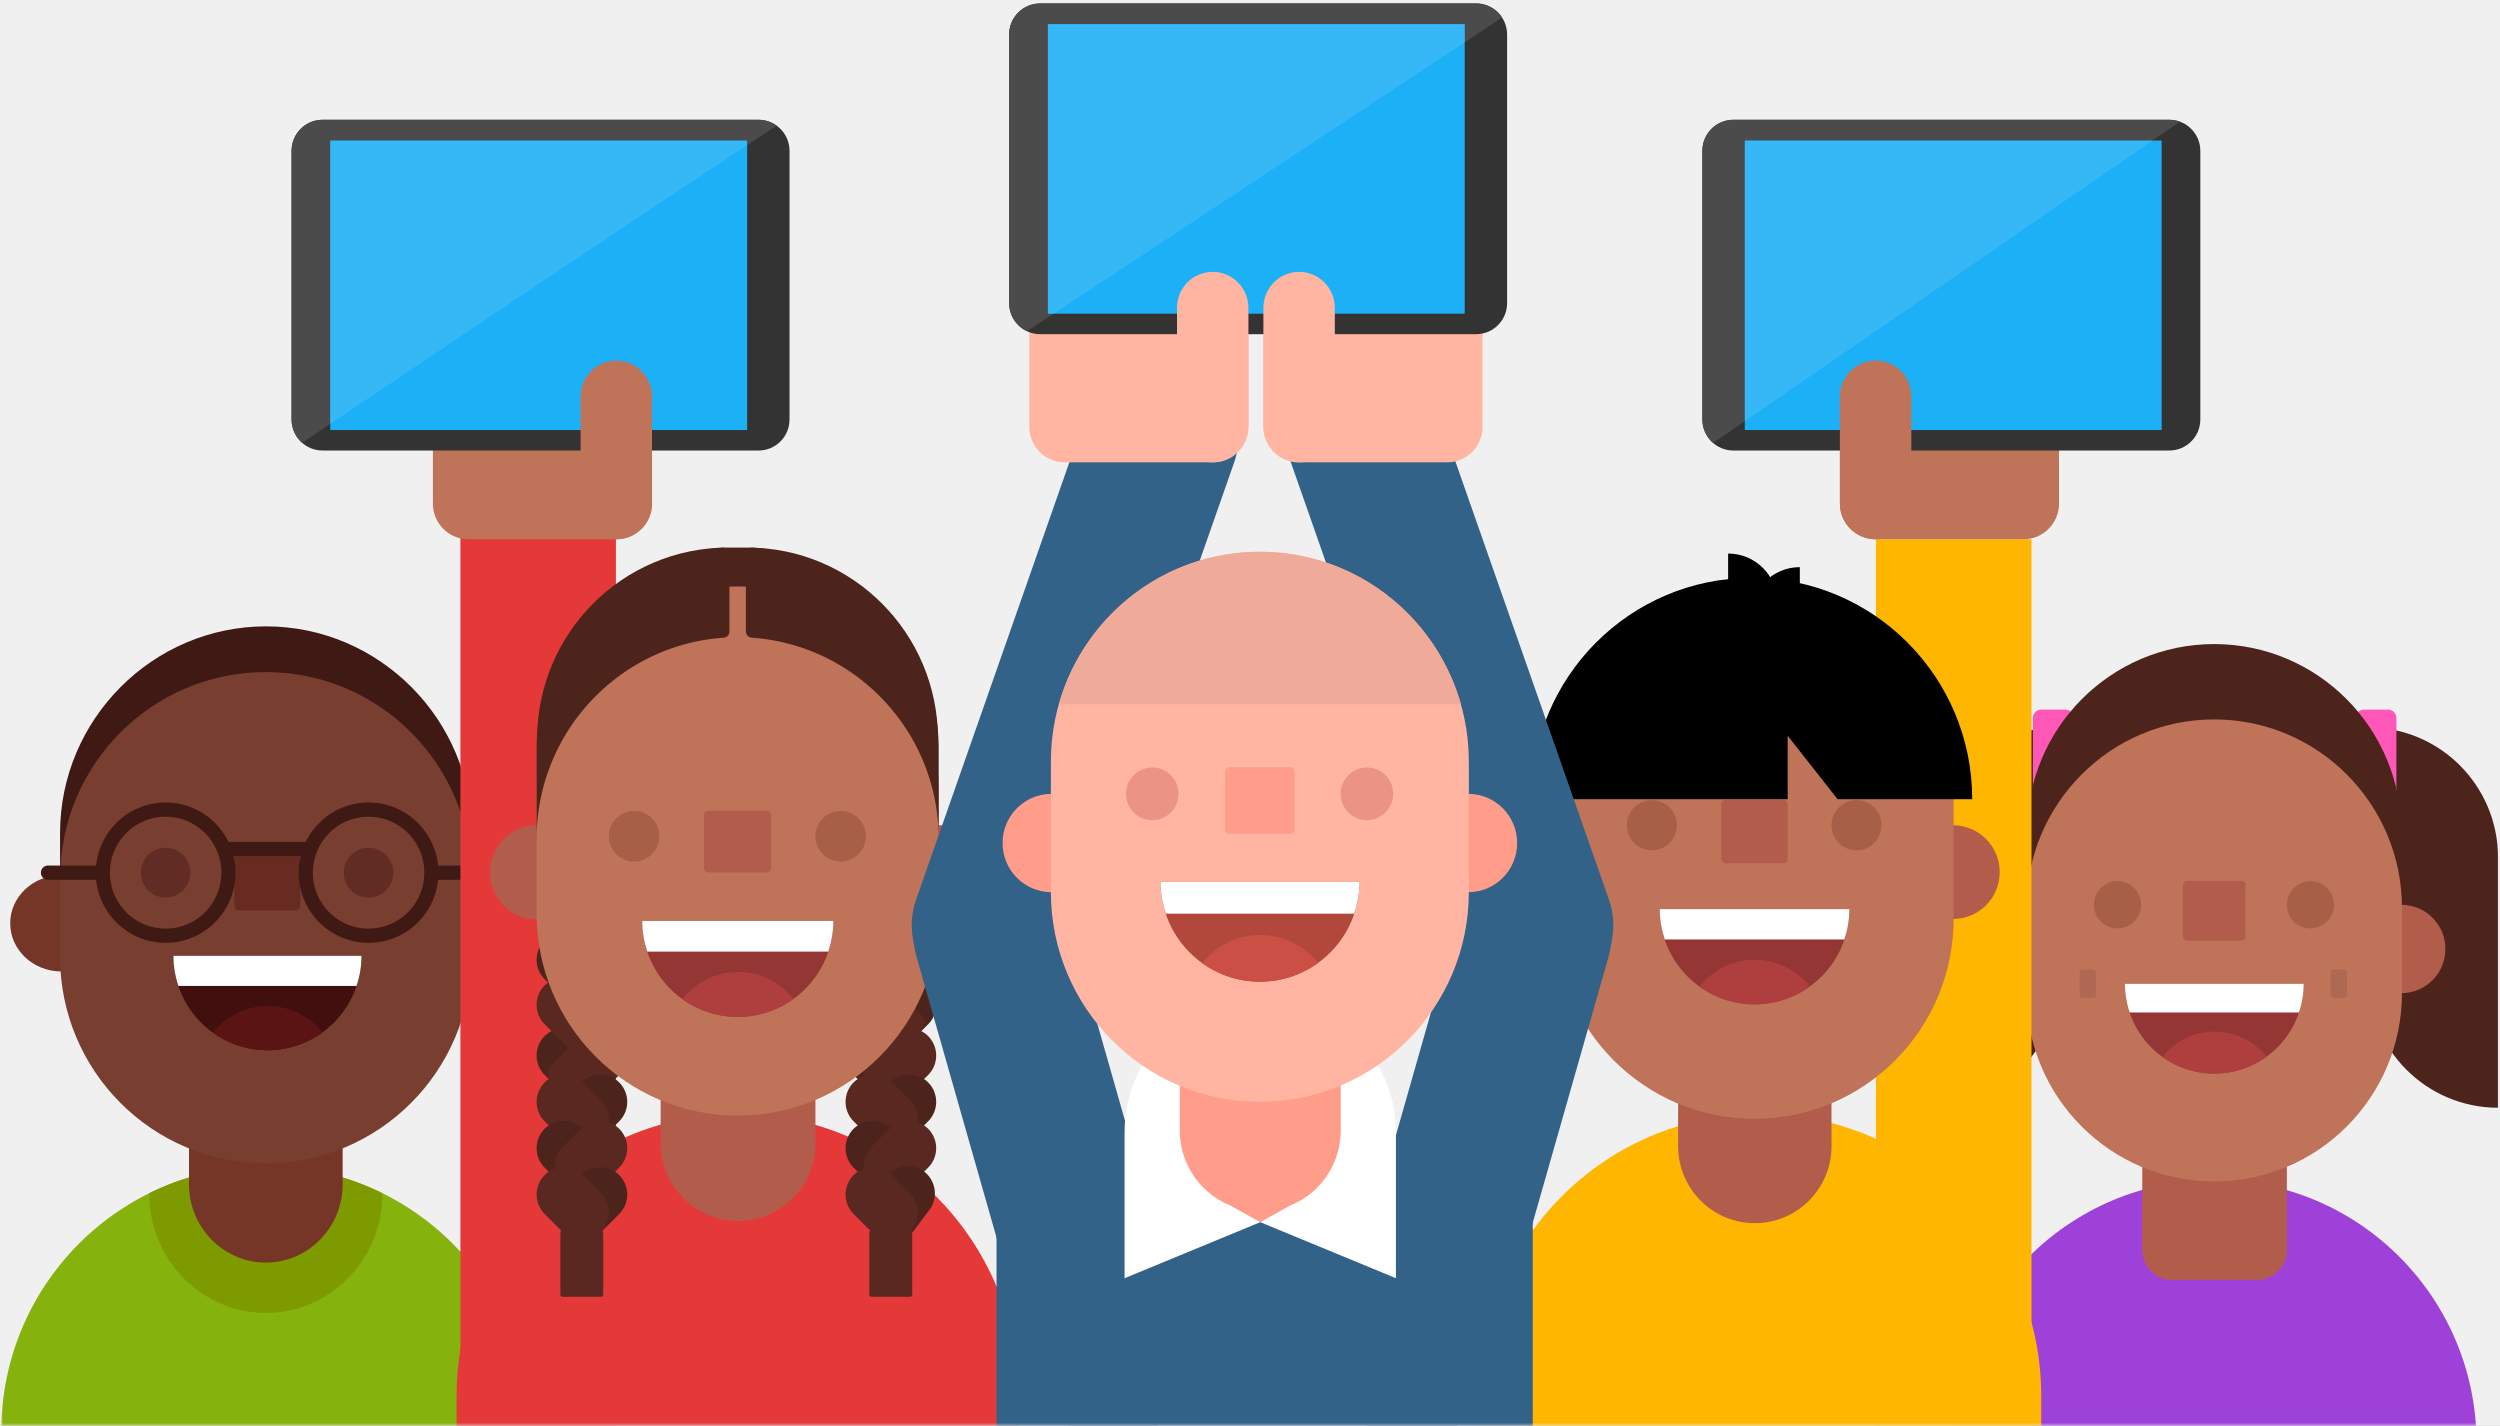 <svg width="398" height="227" viewBox="0 0 398 227" version="1.1" xmlns="http://www.w3.org/2000/svg" xmlns:xlink="http://www.w3.org/1999/xlink"><rect x="0" y="0" width="398" height="227" fill="#808080" stroke="none"/><title>schools</title><defs><path id="a" d="M0 0h398v227H0z"/></defs><g stroke="none" stroke-width="1" fill="none" fill-rule="evenodd"><g><g><g><g><g><mask id="b" fill="#fff"><use xlink:href="#a"/></mask><use fill="#F0F0F0" transform="matrix(1 0 0 -1 0 227)" xlink:href="#a"/><g mask="url(#b)"><g><path d="M377.036 115.804v39.81c0 11.453 9.247 20.738 20.654 20.738v-39.81c0-11.454-9.247-20.738-20.654-20.738M327.69 115.804v39.81c0 11.453-9.246 20.738-20.653 20.738v-39.81c0-11.454 9.247-20.738 20.654-20.738" fill="#4C241C"/><path d="M328.797 128.872h-3.824a1.342 1.342 0 0 1-1.335-1.34v-13.225c0-.737.6-1.34 1.335-1.34h3.824c.734 0 1.335.603 1.335 1.34v13.225c0 .737-.601 1.34-1.335 1.34M380.171 128.872h-3.824a1.342 1.342 0 0 1-1.334-1.34v-13.225c0-.737.6-1.34 1.334-1.34h3.824c.735 0 1.335.603 1.335 1.34v13.225c0 .737-.6 1.34-1.335 1.34" fill="#FF57B7"/><path d="M352.502 169.098c-16.46 0-29.802-13.397-29.802-29.924v-6.715c0-16.526 13.342-29.923 29.801-29.923 16.46 0 29.802 13.397 29.802 29.923v6.715c0 16.527-13.342 29.924-29.801 29.924" fill="#4C241C"/><path d="M310.708 240.08v-10.287c0-23.169 18.705-41.95 41.778-41.95 23.074 0 41.779 18.781 41.779 41.95v10.287" fill="#9D41D8"/><path d="M389.307 151.077c0 3.884-3.136 7.032-7.004 7.032-3.868 0-7.004-3.148-7.004-7.032s3.136-7.032 7.004-7.032c3.868 0 7.004 3.148 7.004 7.032M329.704 151.077c0 3.884-3.136 7.032-7.004 7.032-3.868 0-7.004-3.148-7.004-7.032s3.136-7.032 7.004-7.032c3.868 0 7.004 3.148 7.004 7.032M359.337 203.754h-13.556c-2.613 0-4.732-2.127-4.732-4.751v-27.469c0-2.624 2.119-4.751 4.732-4.751h13.556c2.613 0 4.732 2.127 4.732 4.751v27.469c0 2.624-2.119 4.751-4.732 4.751" fill="#B25C4B"/><path d="M352.501 188.095c-16.508 0-29.891-13.439-29.891-30.015v-13.534c0-16.576 13.383-30.014 29.891-30.014 16.51 0 29.893 13.438 29.893 30.014v13.534c0 16.576-13.384 30.015-29.893 30.015" fill="#BF7358"/><path d="M340.86 144.04a3.76 3.76 0 0 1-3.751 3.767 3.76 3.76 0 0 1-3.752-3.767 3.76 3.76 0 0 1 3.752-3.767 3.76 3.76 0 0 1 3.752 3.767M371.572 144.04a3.76 3.76 0 0 1-3.751 3.767 3.76 3.76 0 0 1-3.752-3.767 3.76 3.76 0 0 1 3.752-3.767 3.76 3.76 0 0 1 3.751 3.767" fill="#A85F48"/><path d="M366.75 156.624c0 7.892-6.37 14.29-14.23 14.29-7.859 0-14.23-6.398-14.23-14.29" fill="#933634"/><path d="M339.043 161.185h26.954c.482-1.434.754-2.964.754-4.561H338.29a14.3 14.3 0 0 0 .753 4.56" fill="#FFF"/><path d="M360.813 168.22c-1.939-2.43-4.914-3.99-8.257-3.99-3.358 0-6.345 1.575-8.283 4.025a14.11 14.11 0 0 0 8.247 2.658 14.11 14.11 0 0 0 8.293-2.693" fill="#AF3F3F"/><path d="M356.784 149.747h-8.565a.706.706 0 0 1-.704-.707v-8.093c0-.39.315-.707.704-.707h8.565c.39 0 .704.316.704.707v8.093c0 .39-.314.707-.704.707" fill="#B25C4B"/><path d="M333.16 158.892h-1.547a.542.542 0 0 1-.539-.542v-3.477c0-.298.243-.542.54-.542h1.545c.297 0 .54.244.54.542v3.477a.542.542 0 0 1-.54.542M373.117 158.892h-1.546a.542.542 0 0 1-.54-.542v-3.477c0-.298.244-.542.54-.542h1.546c.297 0 .54.244.54.542v3.477a.542.542 0 0 1-.54.542" fill="#AF6852"/><path d="M42.347 177.2c-18.031 0-32.784-14.813-32.784-32.918v-11.648c0-18.105 14.753-32.919 32.784-32.919 18.032 0 32.785 14.814 32.785 32.92v11.647c0 18.105-14.753 32.918-32.785 32.918" fill="#3F1913"/><path d="M82.763 146.993c0 4.232-3.416 7.663-7.631 7.663s-7.632-3.431-7.632-7.663 3.417-7.663 7.632-7.663 7.631 3.43 7.631 7.663" fill="#763627"/><path d="M.199 235.246v-7.31c0-23.36 18.859-42.296 42.122-42.296 23.264 0 42.122 18.936 42.122 42.295v7.311" fill="#86B20D"/><path d="M42.32 209.015c10.203 0 18.55-8.49 18.55-18.867v-.19a41.796 41.796 0 0 0-18.55-4.318 41.797 41.797 0 0 0-18.548 4.319v.189c0 10.377 8.347 18.867 18.549 18.867" fill="#7D9B00"/><path d="M42.32 161.241c-6.725 0-12.229 5.598-12.229 12.44v14.887c0 6.842 5.504 12.44 12.23 12.44 6.726 0 12.23-5.598 12.23-12.44V173.68c0-6.842-5.504-12.44-12.23-12.44M1.626 146.993c0 4.232 3.65 7.663 8.151 7.663 4.502 0 8.152-3.431 8.152-7.663s-3.65-7.663-8.152-7.663c-4.502 0-8.15 3.43-8.15 7.663" fill="#763627"/><path d="M42.31 185.195c-18.086 0-32.747-14.721-32.747-32.882v-12.438c0-18.16 14.661-32.88 32.747-32.88s32.747 14.72 32.747 32.88v12.438c0 18.16-14.661 32.882-32.747 32.882" fill="#783F30"/><path d="M30.317 138.927a3.955 3.955 0 0 1-3.947 3.963 3.955 3.955 0 0 1-3.947-3.963 3.955 3.955 0 0 1 3.947-3.963 3.955 3.955 0 0 1 3.947 3.963M62.625 138.927a3.955 3.955 0 0 1-3.946 3.963 3.955 3.955 0 0 1-3.947-3.963 3.955 3.955 0 0 1 3.947-3.963 3.955 3.955 0 0 1 3.946 3.963" fill="#612C23"/><path d="M57.553 152.165c0 8.302-6.702 15.032-14.97 15.032s-14.97-6.73-14.97-15.032" fill="#420F0F"/><path d="M28.405 156.963H56.76a15.04 15.04 0 0 0 .792-4.798h-29.94c0 1.68.285 3.29.792 4.798" fill="#FFF"/><path d="M51.307 164.365c-2.04-2.558-5.17-4.2-8.687-4.2-3.532 0-6.674 1.658-8.713 4.236a14.845 14.845 0 0 0 8.676 2.796c3.259 0 6.266-1.057 8.724-2.832" fill="#5B1414"/><path d="M47.106 144.931H38.02a.705.705 0 0 1-.704-.707v-8.588c0-.39.315-.707.704-.707h9.085c.388 0 .704.317.704.707v8.588c0 .39-.316.707-.704.707" fill="#672B21"/><path d="M36.367 138.927H35.24c0 2.463-.99 4.682-2.598 6.297a8.818 8.818 0 0 1-6.27 2.608 8.818 8.818 0 0 1-6.272-2.608 8.889 8.889 0 0 1-2.598-6.297c0-2.463.991-4.682 2.598-6.297a8.818 8.818 0 0 1 6.271-2.608c2.453 0 4.663.995 6.271 2.608a8.889 8.889 0 0 1 2.598 6.297h2.257c0-6.17-4.981-11.17-11.126-11.171-6.145 0-11.125 5-11.125 11.171 0 6.17 4.98 11.17 11.125 11.171 6.145 0 11.125-5 11.126-11.17h-1.129M68.676 138.927h-1.129c0 2.463-.99 4.682-2.597 6.297a8.818 8.818 0 0 1-6.271 2.608 8.818 8.818 0 0 1-6.272-2.608 8.889 8.889 0 0 1-2.597-6.297c0-2.463.99-4.682 2.597-6.297a8.818 8.818 0 0 1 6.272-2.608c2.452 0 4.662.995 6.27 2.608a8.889 8.889 0 0 1 2.598 6.297h2.257c0-6.17-4.98-11.17-11.125-11.171-6.145 0-11.126 5-11.126 11.171 0 6.17 4.98 11.17 11.126 11.171 6.144 0 11.124-5 11.125-11.17h-1.128" fill="#3F1913"/><path d="M35.093 134.024h14.742v2.266H35.093v-2.266zM7.64 140.06h7.973a1.13 1.13 0 0 0 1.128-1.133 1.13 1.13 0 0 0-1.128-1.133H7.64a1.13 1.13 0 0 0-1.128 1.133 1.13 1.13 0 0 0 1.128 1.133M69.7 140.06h7.973a1.13 1.13 0 0 0 1.128-1.133 1.13 1.13 0 0 0-1.128-1.133H69.7a1.13 1.13 0 0 0-1.129 1.133 1.13 1.13 0 0 0 1.129 1.133" fill="#3F1913"/><path d="M73.298 72.665h24.758v160.162H73.298V72.665z" fill="#E53838"/><path d="M98.17 85.849H74.551c-3.098 0-5.632-2.545-5.632-5.655V63.06c0-3.11 2.534-5.655 5.632-5.655h23.617c3.098 0 5.632 2.545 5.632 5.655v17.134c0 3.11-2.534 5.655-5.632 5.655" fill="#BF7358"/><path d="M120.767 71.723h-69.42c-2.721 0-4.927-2.215-4.927-4.947V24.022c0-2.733 2.206-4.948 4.928-4.948h69.419c2.721 0 4.927 2.215 4.927 4.948v42.754c0 2.732-2.206 4.947-4.927 4.947" fill="#333"/><path d="M52.58 22.374h66.362V68.46H52.581V22.374z" fill="#1CB0F7"/><path d="M98.117 85.849c-3.126 0-5.684-2.568-5.684-5.707v-17.03c0-3.139 2.558-5.707 5.684-5.707 3.127 0 5.684 2.568 5.684 5.708v17.029c0 3.139-2.557 5.707-5.684 5.707" fill="#BF7358"/><path d="M118.96 148.154h-3.083c-16.77 0-30.366-13.651-30.366-30.49 0-16.84 13.596-30.491 30.366-30.491h3.083c16.77 0 30.366 13.65 30.366 30.49 0 16.84-13.596 30.491-30.366 30.491" fill="#4C241C"/><path d="M72.688 233.265V222.25c0-24.805 20.026-44.914 44.73-44.914 24.705 0 44.73 20.109 44.73 44.914v11.015" fill="#E53838"/><path d="M298.655 85.849h24.759v160.163h-24.759V85.849z" fill="#FFB600"/><path d="M298.543 85.849h23.617c3.098 0 5.632-2.545 5.632-5.655V63.06c0-3.11-2.534-5.655-5.632-5.655h-23.617c-3.098 0-5.632 2.545-5.632 5.655v17.134c0 3.11 2.534 5.655 5.632 5.655" fill="#BF7358"/><path d="M275.945 71.723h69.42c2.72 0 4.927-2.215 4.927-4.947V24.022c0-2.733-2.206-4.948-4.927-4.948h-69.42c-2.721 0-4.927 2.215-4.927 4.948v42.754c0 2.732 2.206 4.947 4.927 4.947" fill="#333"/><path d="M277.77 22.374h66.361V68.46H277.77V22.374z" fill="#1CB0F7"/><path d="M298.595 85.849c3.127 0 5.684-2.568 5.684-5.707v-17.03c0-3.139-2.557-5.707-5.684-5.707-3.126 0-5.684 2.568-5.684 5.708v17.029c0 3.139 2.558 5.707 5.684 5.707" fill="#BF7358"/><path d="M324.963 233.265V222.25c0-24.805-20.027-44.914-44.73-44.914-24.705 0-44.731 20.109-44.731 44.914v11.015" fill="#FFB600"/><path d="M89.505 173.944l-2.807-2.82a4.387 4.387 0 0 1 0-6.167 4.343 4.343 0 0 1 6.143 0l2.807 2.82a4.387 4.387 0 0 1 0 6.167 4.343 4.343 0 0 1-6.143 0" fill="#4C241C"/><path d="M87.743 161.604l6.595-6.622a1.665 1.665 0 0 1 2.355 0l3.788 3.803c.647.65.647 1.715 0 2.365l-6.596 6.622c-.647.65-1.707.65-2.354 0l-3.788-3.803a1.682 1.682 0 0 1 0-2.365" fill="#4C241C"/><path d="M89.505 158.694l-2.807-2.82a4.387 4.387 0 0 1 0-6.167 4.344 4.344 0 0 1 6.143 0l2.807 2.82a4.387 4.387 0 0 1 0 6.167 4.343 4.343 0 0 1-6.143 0" fill="#4C241C"/><path d="M87.743 154.427l6.595-6.621a1.665 1.665 0 0 1 2.355 0l3.788 3.802c.647.65.647 1.715 0 2.365l-6.596 6.622c-.647.65-1.707.65-2.354 0l-3.788-3.803a1.682 1.682 0 0 1 0-2.365" fill="#4C241C"/><path d="M87.743 169.678l6.595-6.623a1.666 1.666 0 0 1 2.355 0l3.788 3.803c.647.65.647 1.715 0 2.365l-6.596 6.623c-.647.65-1.707.65-2.354 0l-3.788-3.804a1.681 1.681 0 0 1 0-2.364" fill="#592921"/><path d="M89.505 165.87l-2.807-2.819a4.387 4.387 0 0 1 0-6.167 4.343 4.343 0 0 1 6.143 0l2.807 2.819a4.387 4.387 0 0 1 0 6.168 4.344 4.344 0 0 1-6.143 0" fill="#592921"/><path d="M89.637 175.153l2.807-2.819a4.344 4.344 0 0 1 6.143 0 4.387 4.387 0 0 1 0 6.168l-2.808 2.82a4.343 4.343 0 0 1-6.142 0 4.386 4.386 0 0 1 0-6.169" fill="#4C241C"/><path d="M89.505 181.321l-2.807-2.819a4.387 4.387 0 0 1 0-6.168 4.344 4.344 0 0 1 6.143 0l2.807 2.82a4.387 4.387 0 0 1 0 6.167 4.344 4.344 0 0 1-6.143 0" fill="#592921"/><path d="M89.505 188.698l-2.807-2.819a4.387 4.387 0 0 1 0-6.168 4.343 4.343 0 0 1 6.143 0l2.807 2.82a4.387 4.387 0 0 1 0 6.167 4.344 4.344 0 0 1-6.143 0" fill="#4C241C"/><path d="M89.637 182.53l2.807-2.819a4.343 4.343 0 0 1 6.143 0 4.387 4.387 0 0 1 0 6.168l-2.808 2.82a4.343 4.343 0 0 1-6.142 0 4.386 4.386 0 0 1 0-6.169" fill="#592921"/><path d="M89.637 189.907l2.807-2.82a4.344 4.344 0 0 1 6.143 0 4.387 4.387 0 0 1 0 6.169l-2.808 2.819a4.343 4.343 0 0 1-6.142 0 4.386 4.386 0 0 1 0-6.168" fill="#4C241C"/><path d="M89.505 196.075l-2.807-2.82a4.387 4.387 0 0 1 0-6.167 4.344 4.344 0 0 1 6.143 0l2.807 2.819a4.387 4.387 0 0 1 0 6.168 4.344 4.344 0 0 1-6.143 0" fill="#592921"/><path d="M117.496 194.372c-6.805 0-12.322-5.54-12.322-12.373v-14.837c0-6.833 5.517-12.373 12.322-12.373 6.806 0 12.323 5.54 12.323 12.373V182c0 6.834-5.517 12.373-12.323 12.373" fill="#B25C4B"/><path d="M96.04 206.088v-9.649c0-.723-.59-1.314-1.31-1.314H90.52c-.72 0-1.31.591-1.31 1.314v9.649c0 .2.162.362.361.362h6.109c.2 0 .36-.162.36-.362" fill="#592921"/><path d="M140.584 175.846l-6.595-6.623a1.682 1.682 0 0 1 0-2.365l3.788-3.803a1.666 1.666 0 0 1 2.355 0l6.595 6.623c.648.65.648 1.714 0 2.364l-3.788 3.804c-.647.65-1.707.65-2.355 0" fill="#4C241C"/><path d="M138.821 159.703l2.808-2.82a4.343 4.343 0 0 1 6.143 0 4.387 4.387 0 0 1 0 6.168l-2.808 2.82a4.344 4.344 0 0 1-6.143 0 4.387 4.387 0 0 1 0-6.168" fill="#4C241C"/><path d="M140.584 160.595l-6.595-6.622a1.682 1.682 0 0 1 0-2.365l3.788-3.802a1.665 1.665 0 0 1 2.355 0l6.595 6.621c.648.65.648 1.715 0 2.365l-3.788 3.803c-.647.65-1.707.65-2.355 0" fill="#4C241C"/><path d="M138.821 152.526l2.808-2.82a4.344 4.344 0 0 1 6.143 0 4.387 4.387 0 0 1 0 6.169l-2.808 2.819a4.343 4.343 0 0 1-6.143 0 4.387 4.387 0 0 1 0-6.168" fill="#4C241C"/><path d="M138.821 167.776l2.808-2.819a4.343 4.343 0 0 1 6.143 0 4.387 4.387 0 0 1 0 6.168l-2.808 2.819a4.343 4.343 0 0 1-6.143 0 4.387 4.387 0 0 1 0-6.168" fill="#592921"/><path d="M140.584 167.772l-6.595-6.622a1.682 1.682 0 0 1 0-2.365l3.788-3.803a1.665 1.665 0 0 1 2.355 0l6.595 6.622c.648.65.648 1.715 0 2.365l-3.788 3.803c-.647.65-1.707.65-2.355 0" fill="#592921"/><path d="M138.821 175.153l2.808-2.819a4.344 4.344 0 0 1 6.143 0 4.387 4.387 0 0 1 0 6.168l-2.808 2.82a4.344 4.344 0 0 1-6.143 0 4.387 4.387 0 0 1 0-6.169" fill="#4C241C"/><path d="M138.69 181.321l-2.807-2.819a4.387 4.387 0 0 1 0-6.168 4.344 4.344 0 0 1 6.142 0l2.808 2.82a4.387 4.387 0 0 1 0 6.167 4.344 4.344 0 0 1-6.143 0" fill="#592921"/><path d="M138.69 188.698l-2.807-2.819a4.387 4.387 0 0 1 0-6.168 4.343 4.343 0 0 1 6.142 0l2.808 2.82a4.387 4.387 0 0 1 0 6.167 4.344 4.344 0 0 1-6.143 0" fill="#4C241C"/><path d="M138.821 182.53l2.808-2.819a4.343 4.343 0 0 1 6.143 0 4.387 4.387 0 0 1 0 6.168l-2.808 2.82a4.344 4.344 0 0 1-6.143 0 4.387 4.387 0 0 1 0-6.169" fill="#592921"/><path d="M138.633 190.547l2.391-3.183a4.345 4.345 0 0 1 6.083-.856c1.908 1.444 2.291 4.193.853 6.108l-2.391 3.183a4.345 4.345 0 0 1-6.084.856c-1.907-1.444-2.29-4.193-.852-6.108" fill="#4C241C"/><path d="M138.69 196.075l-2.807-2.82a4.387 4.387 0 0 1 0-6.167 4.344 4.344 0 0 1 6.142 0l2.808 2.819a4.387 4.387 0 0 1 0 6.168 4.344 4.344 0 0 1-6.143 0" fill="#592921"/><path d="M145.224 206.088v-9.649c0-.723-.589-1.314-1.309-1.314h-4.211c-.72 0-1.31.591-1.31 1.314v9.649c0 .2.162.362.361.362h6.109c.199 0 .36-.162.36-.362" fill="#592921"/><path d="M156.824 138.882c0 4.158-3.357 7.53-7.498 7.53s-7.499-3.372-7.499-7.53 3.358-7.53 7.499-7.53 7.498 3.372 7.498 7.53M93.01 138.882c0 4.158-3.358 7.53-7.499 7.53s-7.498-3.372-7.498-7.53 3.357-7.53 7.498-7.53 7.499 3.372 7.499 7.53" fill="#B25C4B"/><path d="M117.435 177.606c-17.675 0-32.004-14.388-32.004-32.135v-19.974c0-17.748 14.329-32.135 32.004-32.135 17.675 0 32.004 14.387 32.004 32.135v19.974c0 17.747-14.329 32.135-32.004 32.135" fill="#BF7358"/><path d="M104.972 133.13a4.025 4.025 0 0 1-4.018 4.034 4.025 4.025 0 0 1-4.016-4.033 4.025 4.025 0 0 1 4.016-4.034 4.025 4.025 0 0 1 4.018 4.034M137.853 133.13a4.025 4.025 0 0 1-4.017 4.034 4.025 4.025 0 0 1-4.017-4.033 4.025 4.025 0 0 1 4.017-4.034 4.025 4.025 0 0 1 4.017 4.034" fill="#A85F48"/><path d="M122.07 138.882h-9.27a.705.705 0 0 1-.704-.707v-8.406c0-.391.315-.707.704-.707h9.27c.39 0 .704.316.704.707v8.406c0 .39-.315.707-.704.707" fill="#B25C4B"/><path d="M132.67 146.614c0 8.437-6.812 15.277-15.215 15.277-8.403 0-15.215-6.84-15.215-15.277" fill="#933634"/><path d="M103.046 151.49h28.818c.514-1.533.805-3.169.805-4.876H102.24c0 1.707.291 3.343.806 4.877" fill="#FFF"/><path d="M126.32 159.012c-2.072-2.599-5.253-4.267-8.827-4.267-3.59 0-6.783 1.685-8.855 4.304a15.087 15.087 0 0 0 8.817 2.842c3.312 0 6.368-1.075 8.866-2.88" fill="#AF3F3F"/><path d="M116.123 88.171c0-.572-.483-1.037-1.051-.995-16.571 1.215-29.64 15.092-29.64 32.041v14.354c0-16.991 13.133-30.896 29.762-32.051a.989.989 0 0 0 .929-.984V88.171M118.747 88.171v12.365c0 .525.408.948.929.984 16.629 1.155 29.763 15.06 29.763 32.05v-14.353c0-16.949-13.07-30.826-29.641-32.041-.568-.042-1.05.423-1.05.995" fill="#4C241C"/><path d="M318.352 138.845c0 4.12-3.327 7.46-7.43 7.46-4.104 0-7.43-3.34-7.43-7.46s3.326-7.461 7.43-7.461c4.103 0 7.43 3.34 7.43 7.46M279.367 194.728c-6.743 0-12.21-5.49-12.21-12.26v-14.701c0-6.772 5.467-12.26 12.21-12.26 6.743 0 12.21 5.488 12.21 12.26v14.7c0 6.772-5.467 12.26-12.21 12.26" fill="#B25C4B"/><path d="M279.306 178.115c-17.514 0-31.711-14.256-31.711-31.841v-19.792c0-17.585 14.197-31.841 31.71-31.841 17.515 0 31.712 14.256 31.712 31.841v19.792c0 17.585-14.197 31.84-31.711 31.84" fill="#BF7358"/><path d="M266.957 131.38a3.988 3.988 0 0 1-3.98 3.996 3.988 3.988 0 0 1-3.98-3.997 3.988 3.988 0 0 1 3.98-3.996c2.198 0 3.98 1.79 3.98 3.996M299.537 131.38a3.988 3.988 0 0 1-3.98 3.996 3.988 3.988 0 0 1-3.98-3.997 3.988 3.988 0 0 1 3.98-3.996c2.198 0 3.98 1.79 3.98 3.996" fill="#A85F48"/><path d="M294.422 144.73c0 8.371-6.759 15.158-15.096 15.158-8.338 0-15.097-6.787-15.097-15.159" fill="#933634"/><path d="M265.029 149.567h28.594c.51-1.52.8-3.144.8-4.838h-30.194c0 1.694.289 3.318.8 4.838" fill="#FFF"/><path d="M288.123 157.031c-2.056-2.579-5.213-4.234-8.76-4.234-3.562 0-6.73 1.671-8.786 4.27a14.967 14.967 0 0 0 8.749 2.82 14.97 14.97 0 0 0 8.797-2.856" fill="#AF3F3F"/><path d="M283.893 137.434h-9.173a.705.705 0 0 1-.705-.707v-8.672c0-.39.316-.707.704-.707h9.174c.388 0 .704.316.704.707v8.672c0 .39-.316.707-.704.707" fill="#B25C4B"/><path d="M286.53 90.288c-4.338 0-7.855 3.532-7.855 7.888h7.856v-7.888" fill="#000"/><path d="M275.118 88.123c4.339 0 7.856 3.532 7.856 7.888h-7.856v-7.888" fill="#000"/><path d="M284.597 117.132l7.949 10.103h21.43c0-19.462-15.713-35.239-35.095-35.239-19.382 0-35.095 15.777-35.095 35.239h40.81v-10.103" fill="#000"/><path d="M221.431 228.715c6.573 1.889 13.427-1.931 15.308-8.53l19.336-67.847c1.88-6.6-1.923-13.481-8.496-15.37-6.574-1.889-13.427 1.93-15.308 8.53l-19.335 67.846c-1.881 6.6 1.922 13.482 8.495 15.37" fill="#336289"/><path d="M248.562 159.031c6.45-2.279 9.838-9.376 7.569-15.851l-27.45-78.331c-2.27-6.476-9.337-9.878-15.786-7.6-6.45 2.279-9.838 9.376-7.569 15.852l27.45 78.33c2.27 6.476 9.337 9.879 15.786 7.6M180.556 228.715c-6.573 1.889-13.426-1.931-15.307-8.53l-19.336-67.847c-1.88-6.6 1.923-13.481 8.496-15.37 6.573-1.889 13.427 1.93 15.307 8.53l19.336 67.846c1.881 6.6-1.923 13.482-8.496 15.37" fill="#336289"/><path d="M153.426 159.031c-6.45-2.279-9.839-9.376-7.569-15.851l27.261-77.794c2.27-6.475 9.337-9.878 15.787-7.599 6.45 2.279 9.838 9.375 7.569 15.851l-27.262 77.794c-2.27 6.475-9.337 9.878-15.786 7.6M158.646 189.993h85.37v40.509h-85.37v-40.51z" fill="#336289"/><path d="M160.88 178.439h22.558v23.232H160.88V178.44z" fill="#336289"/><path d="M222.233 203.49v-23.17c0-11.978-9.67-21.688-21.6-21.688-11.929 0-21.6 9.71-21.6 21.689v23.17l21.6-8.92 21.6 8.92" fill="#FFF"/><path d="M241.531 134.211c0 4.323-3.49 7.826-7.795 7.826-4.304 0-7.794-3.503-7.794-7.826 0-4.323 3.49-7.827 7.794-7.827 4.305 0 7.795 3.504 7.795 7.827M175.197 134.211c0 4.323-3.49 7.826-7.795 7.826s-7.794-3.503-7.794-7.826c0-4.323 3.49-7.827 7.794-7.827 4.305 0 7.795 3.504 7.795 7.827M200.633 192.836c-7.074 0-12.809-5.758-12.809-12.861v-15.423c0-7.103 5.735-12.862 12.81-12.862 7.074 0 12.809 5.76 12.809 12.862v15.423c0 7.103-5.735 12.861-12.81 12.861" fill="#FF9D8A"/><path d="M200.57 175.409c-18.374 0-33.268-14.956-33.268-33.405v-20.762c0-18.449 14.894-33.404 33.267-33.404 18.373 0 33.268 14.955 33.268 33.404v20.762c0 18.449-14.895 33.405-33.268 33.405" fill="#FFB5A1"/><path d="M187.614 126.38c0 2.315-1.87 4.192-4.175 4.192-2.306 0-4.176-1.877-4.176-4.192 0-2.316 1.87-4.193 4.176-4.193 2.305 0 4.175 1.877 4.175 4.193M221.793 126.38c0 2.315-1.869 4.192-4.175 4.192a4.184 4.184 0 0 1-4.175-4.192 4.184 4.184 0 0 1 4.175-4.193c2.306 0 4.175 1.877 4.175 4.193" fill="#EB9486"/><path d="M216.428 140.384c0 8.783-7.091 15.903-15.838 15.903-8.746 0-15.837-7.12-15.837-15.903" fill="#B2473B"/><path d="M185.591 145.46h29.998c.536-1.595.839-3.299.839-5.076h-31.675c0 1.777.302 3.48.838 5.076" fill="#FFF"/><path d="M209.82 153.29c-2.158-2.705-5.47-4.442-9.19-4.442-3.737 0-7.061 1.754-9.218 4.48a15.706 15.706 0 0 0 18.407-.038" fill="#CC4F46"/><path d="M205.415 132.73h-9.691a.705.705 0 0 1-.704-.706v-9.167c0-.39.314-.707.704-.707h9.691c.39 0 .704.316.704.707v9.167c0 .39-.315.707-.704.707" fill="#FF9D8A"/><path d="M206.766 73.607h23.617c3.098 0 5.632-2.544 5.632-5.655V50.818c0-3.11-2.534-5.655-5.632-5.655h-23.617c-3.098 0-5.632 2.545-5.632 5.655v17.134c0 3.11 2.534 5.655 5.632 5.655" fill="#FFB5A1"/><path d="M205.448 191.886l-4.815 2.685-4.814-2.685h9.629" fill="#FF9D8A"/><path d="M168.568 112.122h64.003c-3.954-14.014-16.779-24.284-32.002-24.284-15.223 0-28.047 10.27-32.001 24.284" fill="#EFAA9A"/><path d="M193.116 73.607H169.5c-3.098 0-5.632-2.545-5.632-5.655V50.818c0-3.11 2.534-5.655 5.632-5.655h23.617c3.098 0 5.632 2.545 5.632 5.655v17.134c0 3.11-2.534 5.655-5.632 5.655" fill="#FFB5A1"/><path d="M235.004 53.201h-69.42c-2.72 0-4.927-2.215-4.927-4.947V5.5c0-2.733 2.206-4.947 4.927-4.947h69.42c2.721 0 4.927 2.214 4.927 4.947v42.754c0 2.732-2.206 4.947-4.927 4.947" fill="#333"/><path d="M166.817 3.851h66.362v46.087h-66.362V3.85z" fill="#1CB0F7"/><path d="M193.064 73.607c-3.126 0-5.684-2.568-5.684-5.707V48.986c0-3.14 2.558-5.708 5.684-5.708 3.127 0 5.684 2.569 5.684 5.708V67.9c0 3.139-2.557 5.707-5.684 5.707M206.818 73.607c3.126 0 5.684-2.568 5.684-5.707V48.986c0-3.14-2.558-5.708-5.684-5.708-3.126 0-5.684 2.569-5.684 5.708V67.9c0 3.139 2.558 5.707 5.684 5.707" fill="#FFB5A1"/><path d="M46.421 66.86v.004-.003m0-.018v.004-.004m0-.017v.006-.006m-.001-.017v.006-.006m0-.017v.006-.006m74.381-47.718h.008-.008m-.015 0h.01-.01m-.02 0H51.349c-2.722 0-4.928 2.215-4.928 4.948 0-2.733 2.206-4.948 4.928-4.948H120.78h-.014" fill="#FDFDFD"/><path d="M120.767 19.074h-69.42c-2.721 0-4.927 2.215-4.927 4.948v42.825l.001.014v.019a4.94 4.94 0 0 0 1.683 3.613l4.477-3.015V22.374h66.361v.725c1.68-1.107 3.253-2.14 4.702-3.088a4.885 4.885 0 0 0-2.827-.936H120.767" fill="#4B4B4B"/><path d="M118.942 22.374H52.581v45.104c18.858-12.696 48.564-32.65 66.361-44.38v-.724" fill="#37B8F6"/><path d="M160.659 48.369v.001-.001m-.001-.024v.002-.002m0-.024v.005-.005m0-.022v.002-.002m-.001-.025v0M235.184.556h.001m-.062-.002h.003-.003m-.02 0h.004-.004m-.042-.001h.004-.004m-.02 0h.006-.006m-.019 0h.006-.006" fill="#FDFDFD"/><path d="M235.004.553h-69.42c-2.72 0-4.927 2.214-4.927 4.947V48.346l.001.023v.023a4.945 4.945 0 0 0 2.834 4.336l4.235-2.79h-.91V3.85h66.363v2.876c2.107-1.396 4.096-2.714 5.942-3.94a4.917 4.917 0 0 0-3.937-2.231l-.059-.002h-.023l-.038-.001h-.061" fill="#4B4B4B"/><path d="M233.18 3.851h-66.363v46.087h.91c19.15-12.621 46.873-30.903 65.453-43.21V3.85" fill="#37B8F6"/><path d="M271.019 66.88v.001-.001m0-.019v0m0-.017v.004-.004m-.001-.018v0m0-.017v.006-.006m0-.016v.005-.005m74.37-47.719h.005-.004m-.024 0h-69.42c-2.721 0-4.927 2.215-4.927 4.948 0-2.733 2.206-4.948 4.927-4.948h69.434-.014" fill="#FDFDFD"/><path d="M345.365 19.074h-69.42c-2.721 0-4.927 2.215-4.927 4.948v42.859a4.94 4.94 0 0 0 1.71 3.636l5.041-3.469V22.374h64.91l4.355-3.002a4.902 4.902 0 0 0-1.641-.298h-.028" fill="#4B4B4B"/><path d="M342.678 22.374H277.77v44.674c19.53-13.434 47.639-32.775 64.91-44.674" fill="#37B8F6"/></g></g></g></g></g></g></g></g></svg>